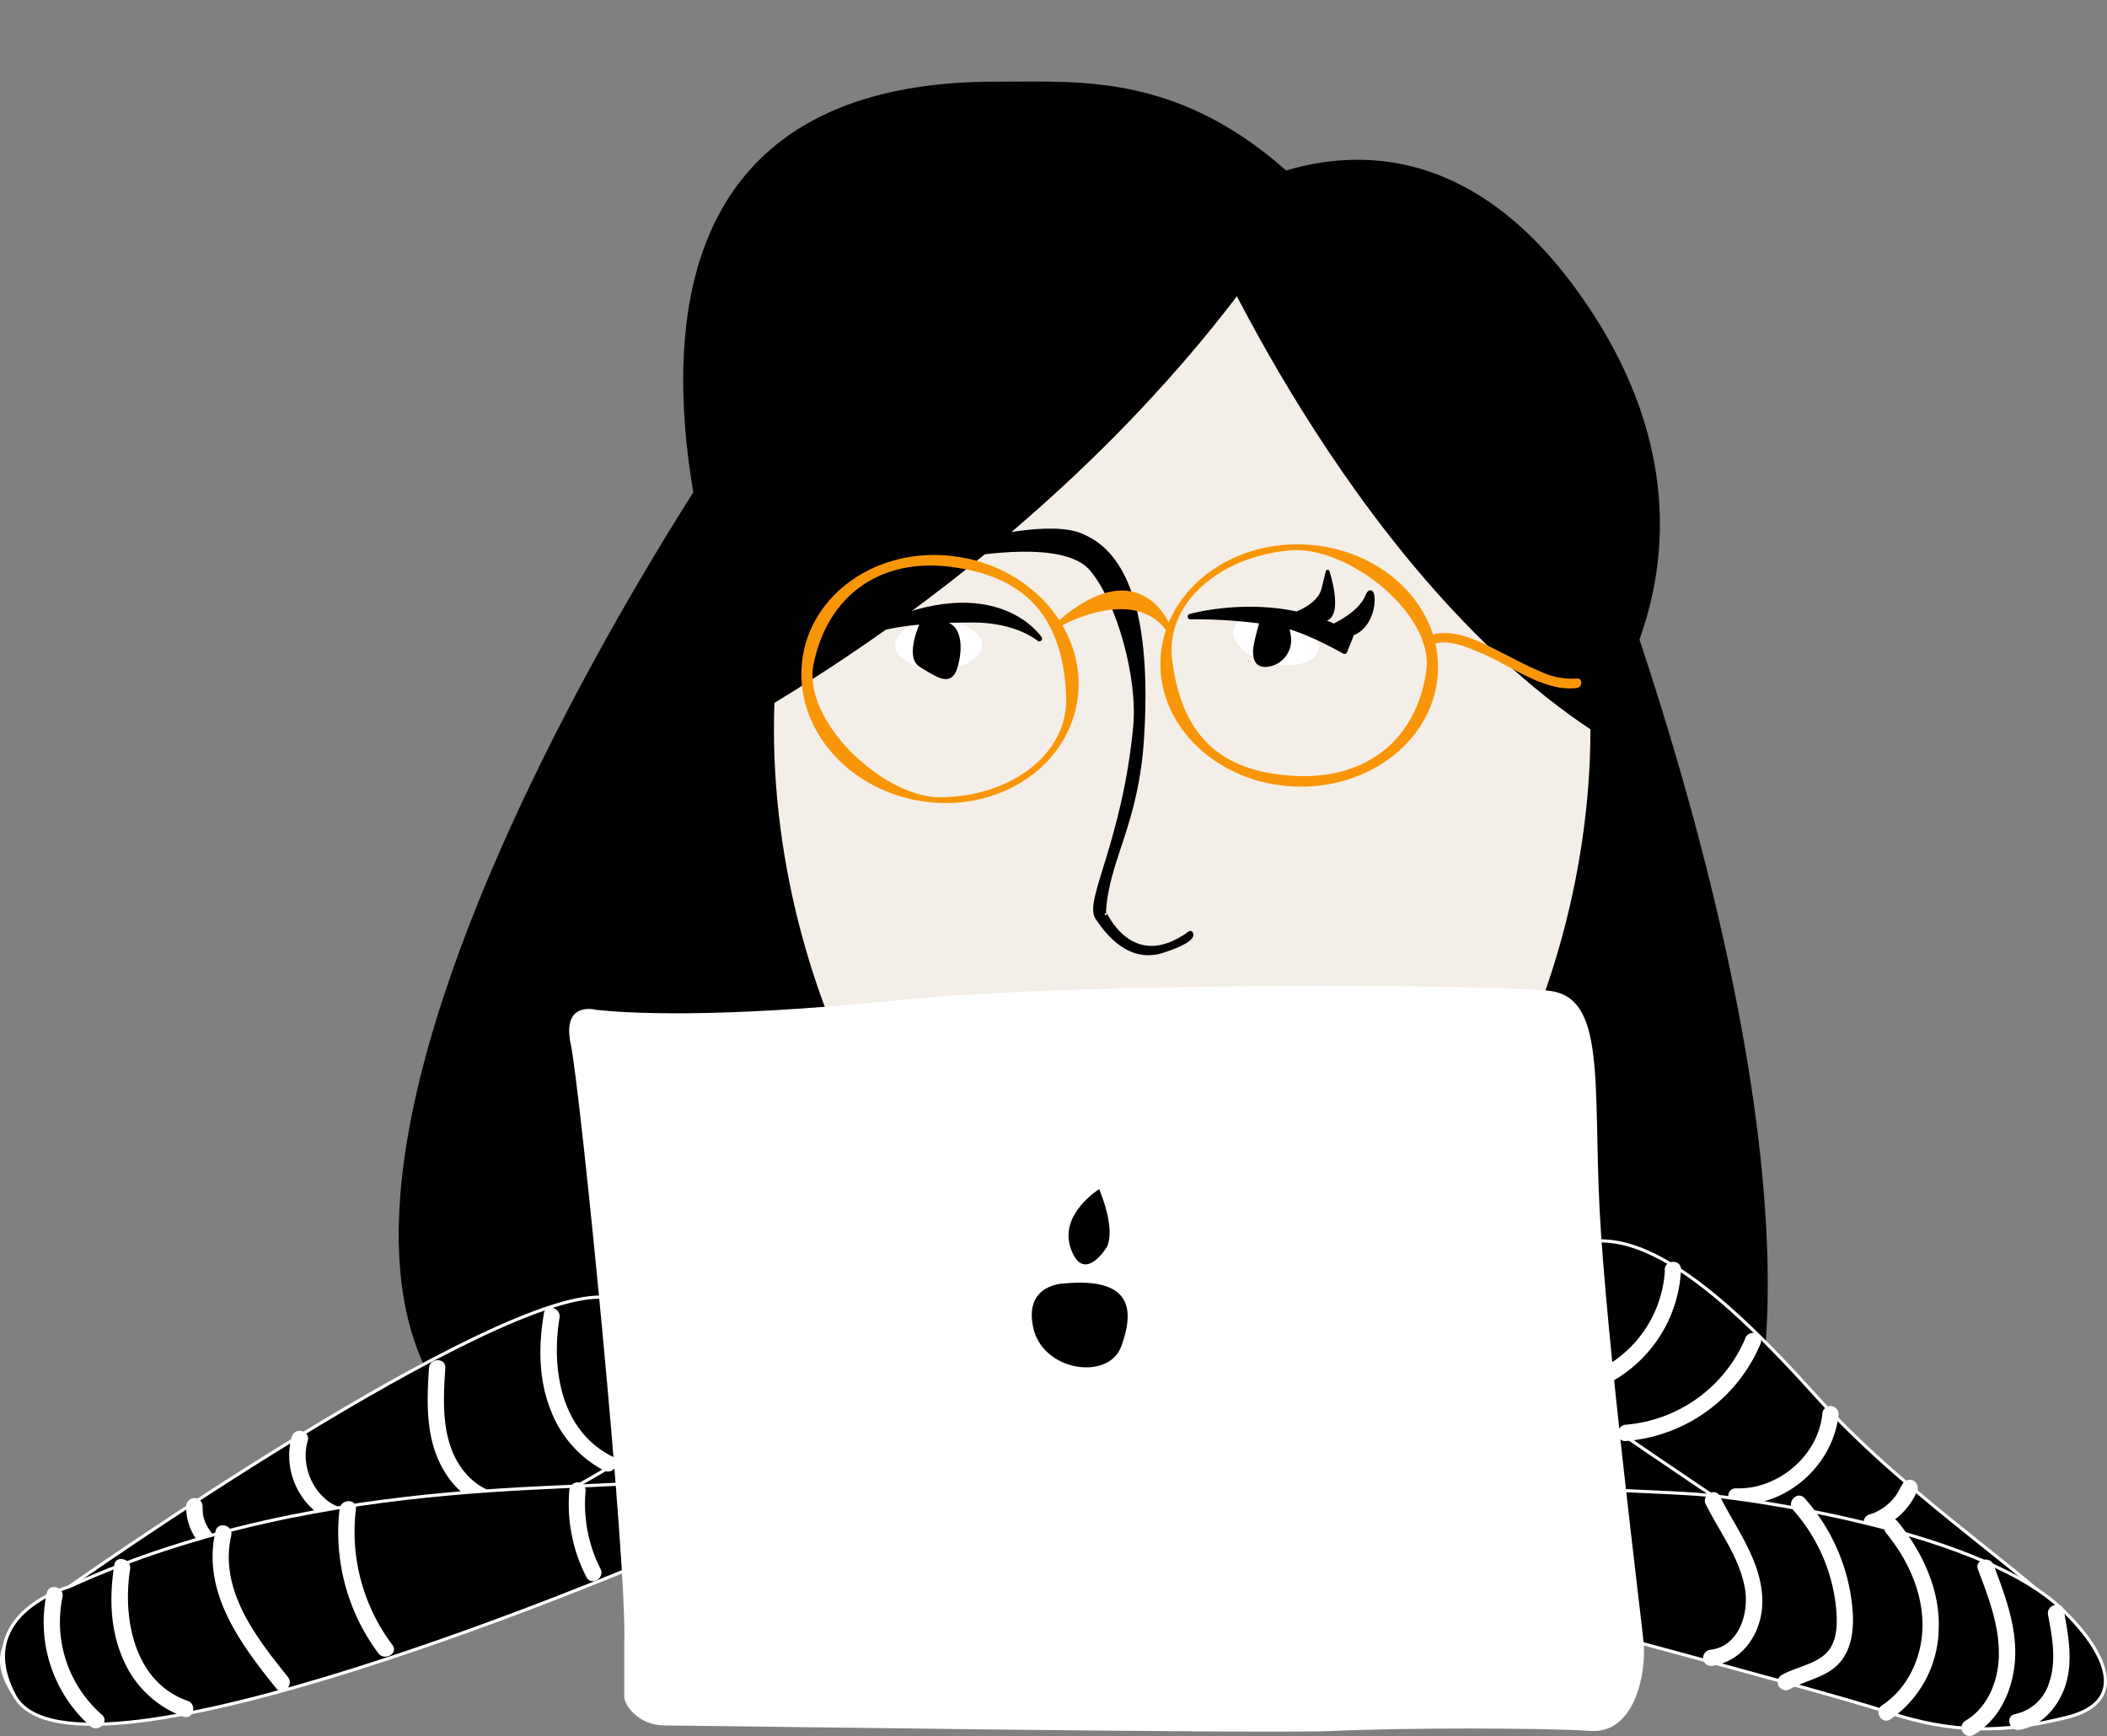 <svg id="afe0a4a9-b119-4de4-a549-f88e8f2791bd" data-name="mise" xmlns="http://www.w3.org/2000/svg" viewBox="0 0 387.08 318.98"><rect x="0" y="0" width="387.08" height="318.98" fill="#808080" stroke="none"/><g id="ae86d6bd-b8b7-4ae3-972c-6568ba7411ed" data-name="head"><g id="b5a0ba0b-614d-4411-8156-506b0da34311" data-name="head_bg"><path d="M293.18,95s69,175,3,204S242.18,176,293.18,95Z"/><path d="M185.68,293.54S170.81,98.84,133.74,80.69c0,0-126.56,184.35-13.56,195.35"/><path d="M292.18,134c0,54.67-33.58,112-75,112s-75-57.33-75-112,33.58-98,75-98S292.18,79.36,292.18,134Z" style="fill:#f4eee8"/><ellipse cx="234.43" cy="117.52" rx="4.45" ry="8" transform="translate(65.77 318.32) rotate(-76.6)" style="fill:#fff"/></g><g id="a8061d80-4f7b-4516-88bc-bef38ceaf6f8" data-name="hair"><path d="M240.18,35s-27,52-101,96c0,0-51-116.23,44-116C198.68,15.07,218.18,13,240.18,35Z"/><path d="M220,39.38S247.18,104,292.18,134c0,0,30-35-2-80S220,39.38,220,39.38Z"/></g><g id="ba11337c-4ef3-4430-8c64-b7e830a47a39" data-name="nose"><path d="M218.68,171.54s1,1-5,3-10-3-12-6,5-14,7-35c.86-9-3-23-8-29-8.32-10-49.08,3.55-49.08,3.55s36.56-14.16,47.08-9.55c4.12,1.8,12.87,7.18,11,37-1,16-6.42,22.17-7,32C202.68,167.54,207.68,179.54,218.68,171.54Z" style="stroke:#000;stroke-linecap:round;stroke-linejoin:round"/></g><g id="b3d46b44-c9b3-46e6-912e-f9aa4fa0f2fe" data-name="eye-right"><path d="M232.11,111.88s-1.91,6-1.91,7.77.57,2.89,2.31,2.89a4.94,4.94,0,0,0,4.62-5.78C236.55,112.71,235.17,111.62,232.11,111.88Z"/><path d="M247,119.65l1.16-2.89c-13.29-8.09-29.47-3.47-29.47-3.47a91.49,91.49,0,0,1,16,1.25C239.81,115.47,247,119.65,247,119.65Z" style="stroke:#000;stroke-linecap:round;stroke-linejoin:round"/></g><g id="b428a374-91dc-4f50-ad5e-f4ad9b221550" data-name="eye-left"><ellipse cx="172.43" cy="118.52" rx="4.45" ry="8" transform="translate(53.58 290.71) rotate(-89.89)" style="fill:#fff"/><path d="M169,114.48s-2.93,6.32,0,8.06,5.78,4,6.93,0,.52-7.88-2.34-8.28A10.4,10.4,0,0,0,169,114.48Z"/><path d="M158,116.76c4.62-2.31,12.71-2.89,20.8-2.89s12.14,3.47,12.14,3.47S182.24,104,158,116.76" style="stroke:#000;stroke-linecap:round;stroke-linejoin:round"/></g><g id="b50a37f5-df24-4735-9fb3-2373f3a972e7" data-name="lashes-right"><path d="M243.14,115.79s6.44-2.36,8-6.2,2.41,7.58-5.11,7.18C243.35,116.62,243.14,115.79,243.14,115.79Z" style="stroke:#000;stroke-linecap:round;stroke-linejoin:round;stroke-width:0.705px"/><path d="M237.65,112.94s4.7-1.51,5.48-4.71l.77-3.19s3.23,9.81-1.76,8.75C240,113.34,237.65,112.94,237.65,112.94Z" style="stroke:#000;stroke-linecap:round;stroke-linejoin:round;stroke-width:0.705px"/></g><g id="b429c6a5-655f-4cb4-8ffd-75e616d6dc28" data-name="glasses"><path d="M194.68,114.54s13.65-7.67,20,1c0,0-5-14-20-1" style="fill:#f99608;stroke:#f99608;stroke-linecap:round;stroke-linejoin:round;stroke-width:1.029px"/><path d="M262.7,118.59c1.95-.94,4.2-.51,6.17.12a47.56,47.56,0,0,1,7.21,3.24c4,2.06,8.87,5.08,13.6,4.45,1.09-.14,1.11-1.88,0-1.73a13.4,13.4,0,0,1-6.8-1.35c-2.61-1.08-5.08-2.46-7.61-3.72-3.94-2-9-4.63-13.45-2.5-1,.48-.12,2,.88,1.49Z" style="fill:#f99608"/><path d="M175.17,102.7c-13.71-1.74-25.94,6.74-27.31,18.92s8.62,23.46,22.33,25.19,25.94-6.74,27.32-18.92S188.88,104.43,175.17,102.7ZM172.68,147c-10.73,0-26-14.32-23.7-25.21,2.7-12.87,12.61-19.82,25.7-18.16s21,8.46,21.71,24.15C196.88,138.9,185.87,146.93,172.68,147Z" style="fill:#f99608;stroke:#f99608;stroke-linecap:round;stroke-linejoin:round;stroke-width:1.029px"/><path d="M237.87,144c13.8.55,25.35-8.73,25.79-20.73s-10.37-22.18-24.17-22.73-25.34,8.73-25.79,20.74S224.08,143.46,237.87,144Zm-.87-43.4c10.69-.93,27,11.8,25.54,22.62-1.72,12.79-11.07,20.39-24.25,19.86s-21.57-6.51-23.46-21.76C213.49,110.49,223.86,101.74,237,100.61Z" style="fill:#f99608;stroke:#f99608;stroke-linecap:round;stroke-linejoin:round;stroke-width:1.018px"/></g></g><g id="adec0912-a109-41bb-a1aa-05613d0e9b64" data-name="arms"><path d="M114.54,239.51s15.12,11.27,5.63,23.65-98.49,47.38-98.49,47.38-13,10-19,1,0-13,10-20,89.71-62.06,101.86-52" style="stroke:#fff;stroke-miterlimit:10;stroke-width:0.578px"/><path d="M283.68,232.54s-17,7-2,19,44,30,57,40,19,26,28,26,24-6,17-16-32-25-50-45S296.68,219.54,283.68,232.54Z" style="stroke:#fff;stroke-miterlimit:10;stroke-width:0.578px"/><path d="M305.86,233.32A21.75,21.75,0,0,1,295,251a1.5,1.5,0,0,0,1.51,2.59,24.84,24.84,0,0,0,12.31-20.31c.08-1.93-2.92-1.93-3,0Z" style="fill:#fff"/><path d="M320.59,246a26.21,26.21,0,0,1-21.91,15.76c-1.91.14-1.93,3.14,0,3a29.32,29.32,0,0,0,24.8-18,1.5,1.5,0,0,0-2.89-.8Z" style="fill:#fff"/><path d="M334.78,259.82c-.78,7.69-8.19,13.89-15.83,13.63-1.93-.07-1.93,2.93,0,3,9.4.32,17.89-7.36,18.83-16.63a1.51,1.51,0,0,0-1.5-1.5,1.53,1.53,0,0,0-1.5,1.5Z" style="fill:#fff"/><path d="M349.28,273c.16-.38,0,0,0,0l-.14.28c-.08.17-.17.34-.26.5a9.6,9.6,0,0,1-.6,1l-.15.21c-.19.27.17-.21,0,0l-.4.48a10.06,10.06,0,0,1-.8.8l-.43.37a1.56,1.56,0,0,1-.2.16c.33-.18.06,0,0,0-.31.22-.62.43-.95.62s-.67.35-1,.52.26-.11,0,0l-.29.11-.58.19a1.5,1.5,0,0,0,.79,2.9,12.72,12.72,0,0,0,8-7.37,1.51,1.51,0,0,0-1.05-1.85,1.55,1.55,0,0,0-1.84,1.05Z" style="fill:#fff"/><path d="M99.92,241.33c-1,5.88-1,12.09,1.23,17.7A20.92,20.92,0,0,0,111,270.2c1.73.85,3.25-1.74,1.52-2.59-9.43-4.66-11.28-16-9.73-25.48.31-1.89-2.58-2.7-2.89-.8Z" style="fill:#fff"/><path d="M78.81,251.3c-.36,5.54-.61,11.36,1.58,16.58,1.78,4.24,5.08,7.86,9.58,9.16a1.5,1.5,0,0,0,.8-2.89c-3.81-1.1-6.55-4.41-7.87-8-1.72-4.72-1.41-9.87-1.09-14.8.13-1.92-2.87-1.92-3,0Z" style="fill:#fff"/><path d="M53.59,263.94a13.41,13.41,0,0,0,7.65,15.79,1.5,1.5,0,0,0,1.84-1.05,1.54,1.54,0,0,0-1-1.85c-4.53-1.9-6.9-7.55-5.55-12.09.55-1.85-2.35-2.65-2.9-.8Z" style="fill:#fff"/><path d="M34.19,276.67a10.52,10.52,0,0,0,5.23,9.23,1.51,1.51,0,0,0,2-.54,1.52,1.52,0,0,0-.53-2.05c-.18-.1-.35-.2-.51-.31l-.2-.13s-.3-.22-.13-.09-.09-.08-.12-.1l-.23-.2c-.13-.11-.26-.24-.38-.36s-.28-.29-.4-.43l-.19-.23c-.15-.16.2.28,0,0a10.74,10.74,0,0,1-.61-.94c-.09-.16-.17-.32-.25-.48s-.08-.18-.13-.26.13.33,0,0-.25-.7-.35-1.06l-.12-.52c0-.09,0-.19,0-.29s0,.29,0,0a11.52,11.52,0,0,1-.05-1.18,1.52,1.52,0,0,0-1.5-1.5,1.54,1.54,0,0,0-1.5,1.5Z" style="fill:#fff"/></g><g id="ba29274d-5b47-44ca-946f-f12d446f63fd" data-name="arm-r"><path d="M379.68,296.54s16,15,0,19c-11.63,2.9-21,3-33-1s-84-23-84-23-12-11,0-19c0,0,39.21,1.3,49,2S365.68,281.54,379.68,296.54Z" style="stroke:#fff;stroke-miterlimit:10;stroke-width:0.578px"/><path d="M376.25,296.7c.75,4,1.58,8.34.25,12.31a8.4,8.4,0,0,1-6.29,5.92c-1.9.32-1.09,3.21.8,2.89,3.94-.66,6.8-3.89,8.19-7.47,1.78-4.6.82-9.76-.05-14.45-.36-1.89-3.25-1.09-2.9.8Z" style="fill:#fff"/><path d="M363.37,288.35c2,5.26,4.14,10.8,3.81,16.53-.25,4.43-2.21,9-6.14,11.29a1.5,1.5,0,0,0,1.51,2.59c4.57-2.69,6.95-7.66,7.54-12.79.73-6.34-1.62-12.59-3.83-18.42-.68-1.79-3.58-1-2.89.8Z" style="fill:#fff"/><path d="M346.52,281.69c4,4.86,6.8,11,6.66,17.34-.13,5.55-2.7,11.17-7.41,14.27-1.6,1.06-.1,3.66,1.52,2.59a20.61,20.61,0,0,0,8.87-16.49c.3-7.32-3-14.27-7.52-19.83-1.22-1.5-3.33.63-2.12,2.12Z" style="fill:#fff"/><path d="M329.42,277.43a31.78,31.78,0,0,1,7.89,18c.27,2.9.3,6.49-2.1,8.57-2.2,1.9-5.39,2.34-7.89,3.75a1.5,1.5,0,0,0,1.52,2.59c3-1.67,6.62-2.13,9-4.72s2.77-6.37,2.5-9.78a35.19,35.19,0,0,0-8.81-20.57c-1.28-1.45-3.39.68-2.12,2.12Z" style="fill:#fff"/><path d="M313.37,276.38c2.55,5.13,6.32,9.92,7.23,15.71.69,4.34-1.14,10.33-6.23,11a1.56,1.56,0,0,0-1.5,1.5,1.5,1.5,0,0,0,1.5,1.5c6-.78,9.53-6.45,9.39-12.19-.17-7.13-4.75-12.91-7.8-19-.86-1.72-3.45-.21-2.59,1.52Z" style="fill:#fff"/></g><g id="b118b577-1eda-4b5f-ab39-880d10a6a5d6" data-name="arm-l"><path d="M12.68,291.54s-18,5-10,20c10.87,20.37,117-25,117-25s11,2,11-3,1.18-15.24-8-12S60.68,269.54,12.68,291.54Z" style="stroke:#fff;stroke-miterlimit:10;stroke-width:0.578px"/><path d="M21,287.51c-.94,5.95-.79,12.11,1.76,17.66a19.15,19.15,0,0,0,10.92,10.22c1.83.64,2.61-2.26.8-2.89-9.82-3.44-12-15.1-10.58-24.19.3-1.89-2.59-2.7-2.9-.8Z" style="fill:#fff"/><path d="M8.6,292.66a25.57,25.57,0,0,0,8,24.5c1.45,1.26,3.58-.85,2.12-2.12a22.57,22.57,0,0,1-7.24-21.58c.42-1.88-2.47-2.69-2.89-.8Z" style="fill:#fff"/><path d="M39.59,281.33c-2.58,11.14,4.59,20.74,11.18,28.9,1.21,1.5,3.32-.64,2.12-2.12-5.84-7.24-12.71-16.05-10.41-26,.44-1.88-2.45-2.68-2.89-.79Z" style="fill:#fff"/><path d="M62.39,277.24a37.09,37.09,0,0,0,7.12,26.51c1.15,1.53,3.75,0,2.59-1.51a34.6,34.6,0,0,1-6.71-25c.23-1.91-2.78-1.9-3,0Z" style="fill:#fff"/><path d="M87,275c5.3,4.87,1.57,14.67,6.73,19.68"/><path d="M104.59,273.86a29.32,29.32,0,0,0,3.14,15.9c.88,1.72,3.46.2,2.59-1.52a26.32,26.32,0,0,1-2.73-14.38,1.51,1.51,0,0,0-1.5-1.5,1.53,1.53,0,0,0-1.5,1.5Z" style="fill:#fff"/></g><g id="b2d845c9-c27d-4456-a2b6-1b21fb52f545" data-name="laptop"><path d="M109.48,185.53s-6.35-1.74-4.62,6.36S115.26,287,114.68,302v9.82c0,1.16,2.31,5.2,7.52,5.2s110.85,1.59,123,1,38.91-.58,47,0,10.32-10.58,9.74-16.36-6.94-56.63-8.09-79.74,1.15-38.72-9.25-39.88-85.53-1.73-119.62,1.73S114.68,186.11,109.48,185.53Z" style="fill:#fff"/><path d="M195.59,235.8s-7.52,0-5.78,8.1,13.87,9.82,16.18,3.46S208.3,234.65,195.59,235.8Z"/><path d="M201.94,218.47s-7.51,4.62-5.2,11,6.36,0,6.36,0S205.41,227.14,201.94,218.47Z"/></g></svg>